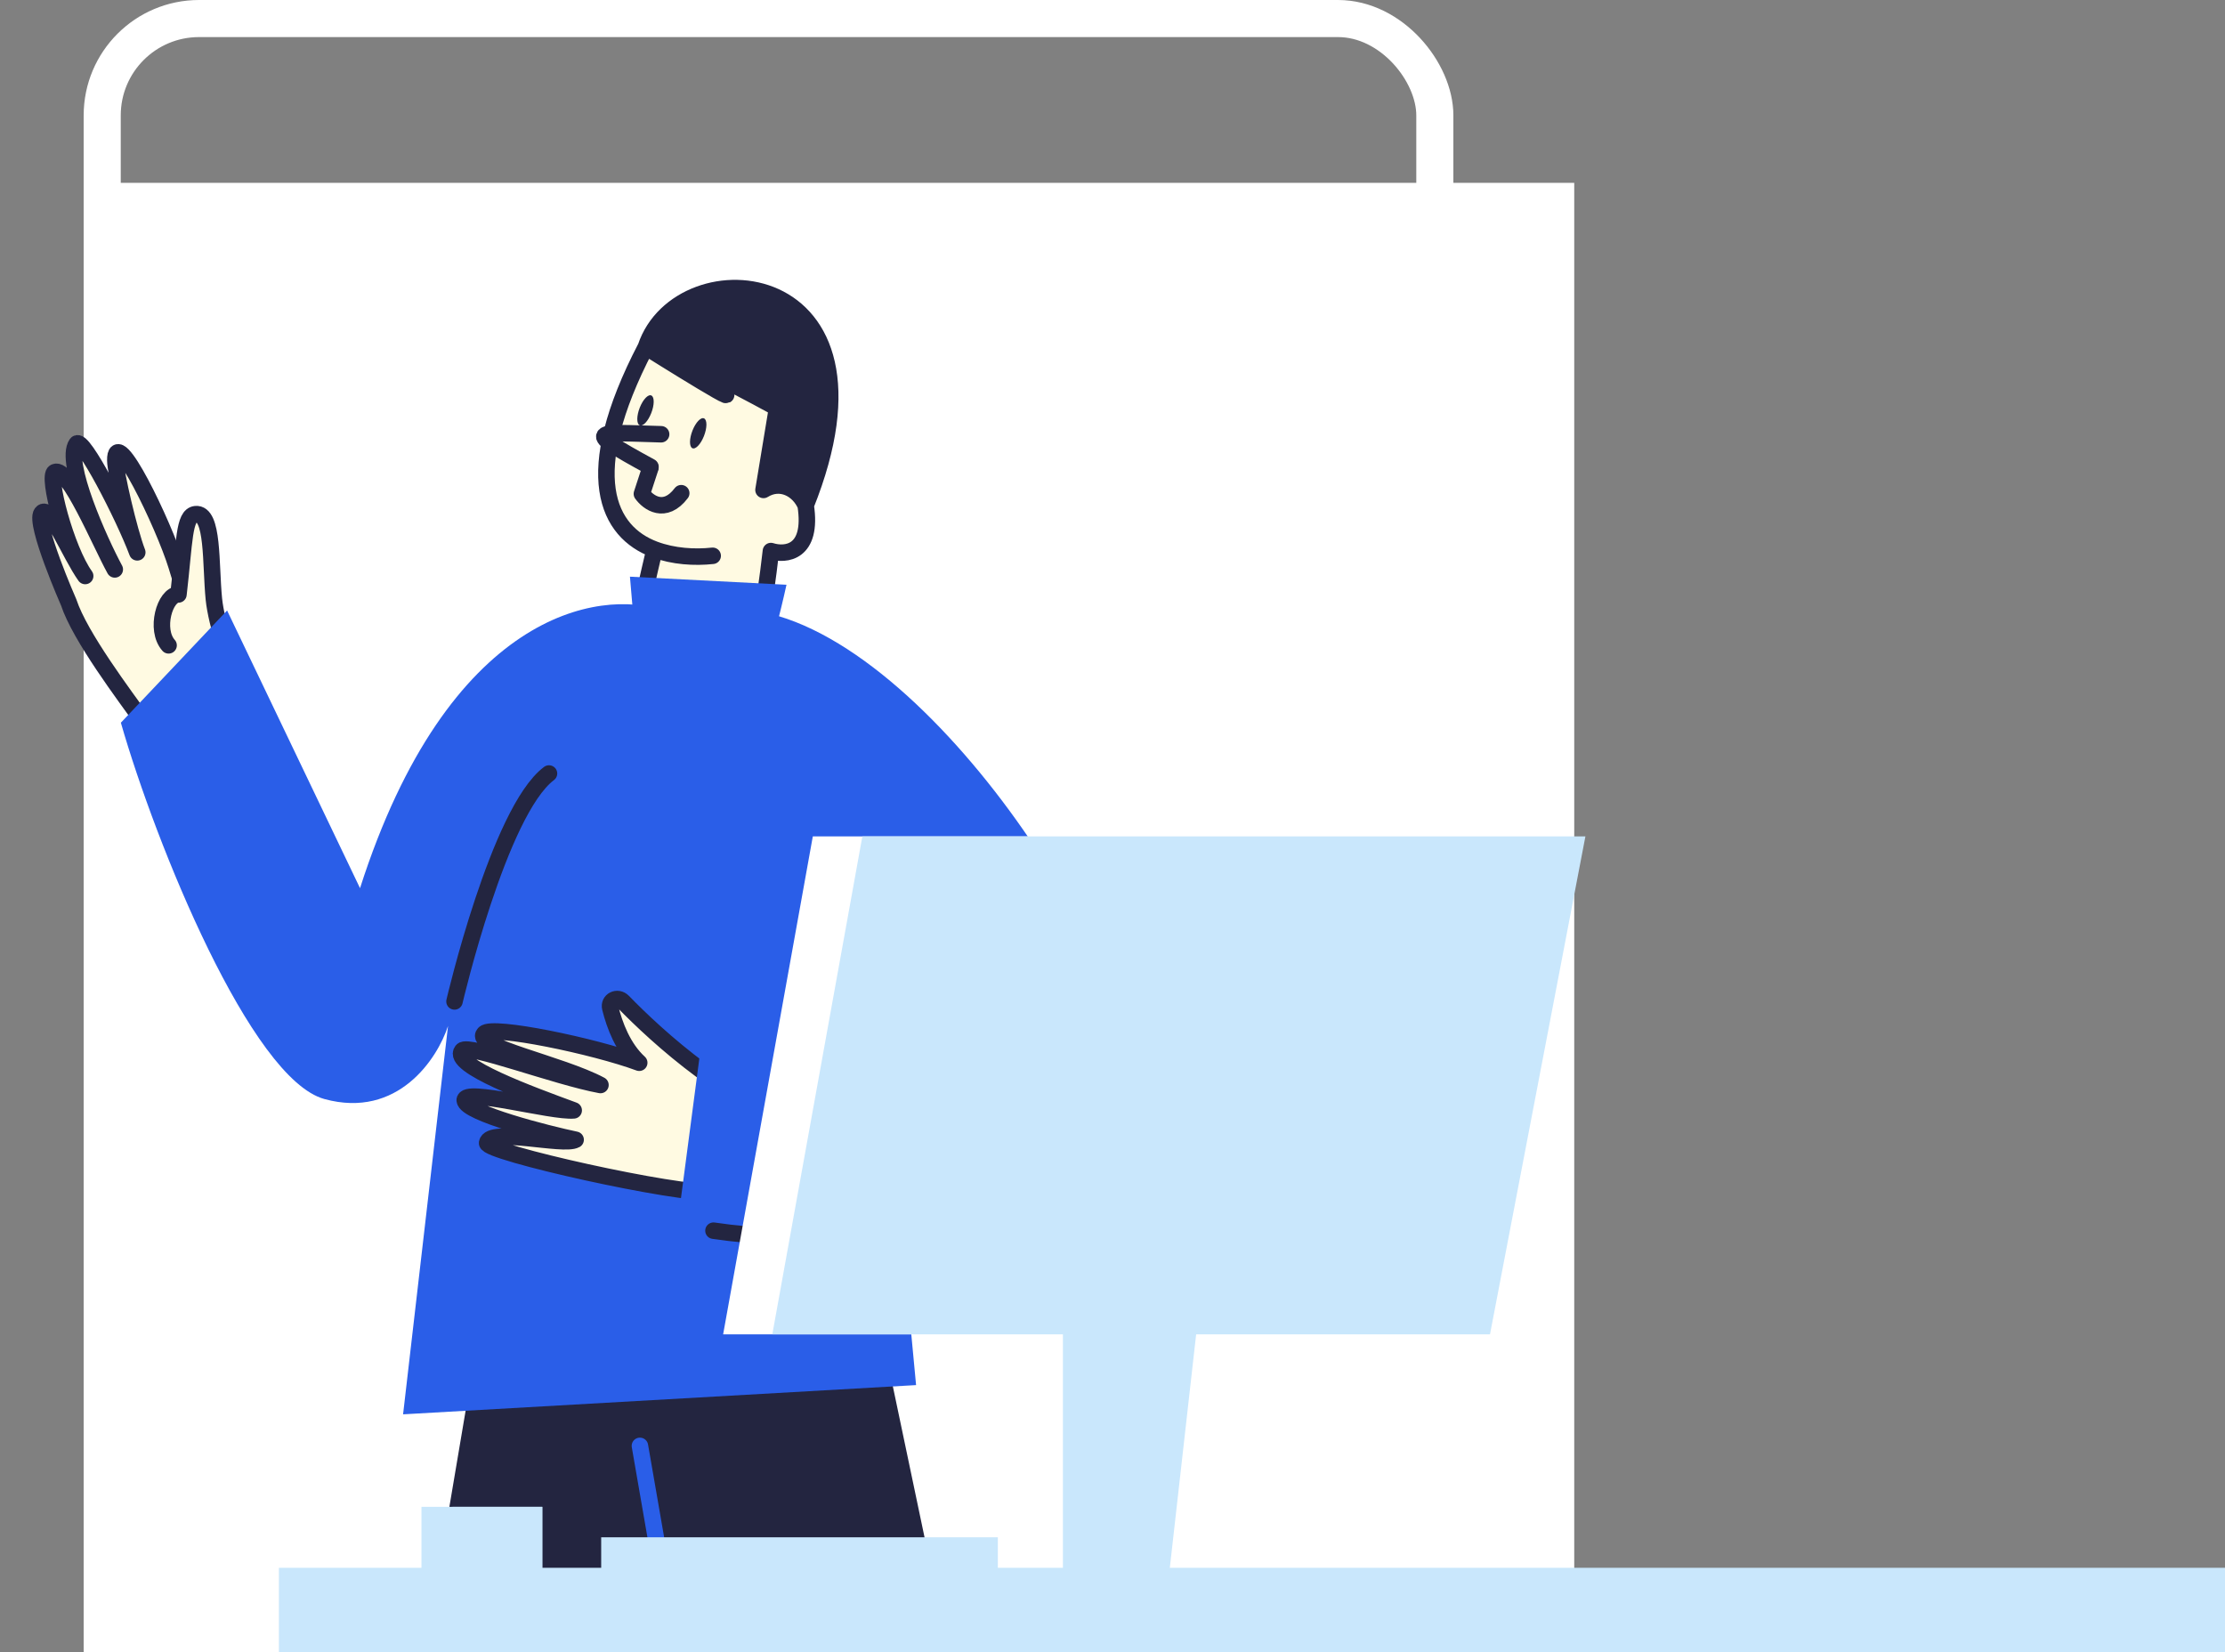 <svg width="540" height="401" viewBox="0 0 540 401" fill="none" xmlns="http://www.w3.org/2000/svg">
<rect x="0" y="0" width="540" height="401" fill="#808080" stroke="none"/>
<rect width="361.755" height="356.627" transform="matrix(-1 0 0 1 382.061 44.373)" fill="white"/>
<path d="M195.537 122.657C219.274 63.498 165.016 59.492 156.742 84.222C140.468 115.457 147.52 129.099 158.852 133.337C156.131 145.264 148.912 172.211 156.222 181.872C165.359 193.948 171.421 199.72 177.312 183.976C182.025 171.381 185.799 145.227 187.097 133.724C190.648 134.859 197.307 134.236 195.537 122.657Z" fill="#FFFAE2"/>
<path d="M172.967 134.877C168.593 135.351 163.435 135.052 158.852 133.337M156.742 84.222C165.016 59.492 219.274 63.498 195.537 122.657M156.742 84.222C140.468 115.457 147.52 129.099 158.852 133.337M156.742 84.222C156.742 84.222 187.8 103.739 171.532 92.235C155.264 80.731 188.582 99.001 188.582 99.001L185.298 118.894C189.386 116.35 193.802 118.64 195.537 122.657M195.537 122.657C197.307 134.236 190.648 134.859 187.097 133.724C185.799 145.227 182.025 171.381 177.312 183.976C171.421 199.72 165.359 193.948 156.222 181.872C148.912 172.211 156.131 145.264 158.852 133.337" stroke="#232540" stroke-width="4" stroke-linecap="round" stroke-linejoin="round"/>
<path d="M195.814 123.092C220.155 67.932 167.622 54.899 156.169 84.222L188.296 98.689L184.737 120.165C191.519 116.104 195.571 121.509 195.814 123.092Z" fill="#232540"/>
<rect x="24.806" y="4.5" width="323.423" height="371.457" rx="23.5" stroke="white" stroke-width="9"/>
<path d="M229.387 396.891L215.238 329.51H145.905L163.734 396.891H229.387Z" fill="#232540"/>
<path d="M103.788 396.891L116.003 324.58H169.972V358.593L157.939 384.566L146.112 396.891H103.788Z" fill="#232540"/>
<path d="M159.443 374.705L155.306 350.875" stroke="#2A5EE8" stroke-width="4" stroke-linecap="round" stroke-linejoin="round"/>
<path d="M35.104 175.579C30.194 168.744 19.389 154.465 16.671 146.184C16.671 146.184 8.239 127.019 10.096 124.517C11.918 122.063 16.84 134.216 20.465 139.481C15.917 132.835 11.356 115.44 13.29 114.57C16.582 113.09 24.274 131.699 27.859 138.184C24.233 131.467 15.489 112.151 18.572 107.716C19.953 105.729 29.795 124.819 33.171 133.657C31.159 128.199 28.035 114.584 27.986 111.779C27.826 102.61 39.695 127.153 42.84 137.307L53.371 171.755L35.104 175.579Z" fill="#FFFAE2"/>
<path d="M35.104 175.579C30.194 168.744 19.389 154.465 16.671 146.184C16.671 146.184 8.239 127.019 10.096 124.517C11.954 122.016 17.033 134.696 20.675 139.781C16.059 133.375 11.326 115.453 13.29 114.57C16.582 113.09 24.274 131.699 27.859 138.184C24.233 131.467 15.489 112.151 18.572 107.716C19.973 105.699 30.087 125.386 33.316 134.041C31.313 128.869 28.036 114.652 27.986 111.779C27.826 102.61 39.695 127.153 42.84 137.307L53.371 171.755L35.104 175.579Z" stroke="#232540" stroke-width="4" stroke-linecap="round" stroke-linejoin="round"/>
<path d="M51.923 145.406C52.511 151.311 56.175 162.769 58.638 167.786L48.264 162.55L37.891 157.313C34.488 153.505 40.721 147.312 43.332 144.271C44.845 131.316 44.615 125.098 47.491 124.799C51.872 124.343 51.074 136.888 51.923 145.406Z" fill="#FFFAE2"/>
<path d="M58.629 167.786C56.165 162.766 52.498 151.301 51.909 145.393C51.059 136.87 51.858 124.318 47.473 124.774C44.595 125.073 44.825 131.294 43.311 144.257C40.008 144.201 37.512 152.799 40.918 156.61" stroke="#232540" stroke-width="4" stroke-linecap="round" stroke-linejoin="round"/>
<path d="M160.986 148.149C145.386 142.744 108.823 148.655 87.376 215.537L55.115 148.149L29.334 175.381C37.816 204.937 60.931 261.847 78.743 266.711C96.555 271.575 106.157 256.915 108.732 248.977L97.827 343.219L222.328 336.126L218.738 298.02C234.187 297.007 269.766 289.41 274.128 266.711C279.58 238.337 225.963 154.229 182.797 148.149H160.986Z" fill="#2A5EE8"/>
<path d="M190.879 141.903C190.879 141.903 186.866 160.335 184.415 163.758L154.652 160.711L152.886 139.943L190.879 141.903Z" fill="#2A5EE8"/>
<path d="M226.382 247.763C226.382 236.068 212.227 221.213 212.227 221.213L216.19 258.194C222.126 255.26 226.382 251.304 226.382 247.763Z" fill="#FFFAE2"/>
<path d="M183.632 267.36C183.632 267.36 202.522 264.949 216.19 258.194M216.19 258.194C222.126 255.26 226.382 251.304 226.382 247.763C226.382 236.068 212.227 221.213 212.227 221.213L216.19 258.194Z" stroke="#232540" stroke-width="4" stroke-linecap="round" stroke-linejoin="round"/>
<path d="M110.305 243.022C110.305 243.022 121.063 196.874 133.237 187.708" stroke="#232540" stroke-width="4" stroke-linecap="round" stroke-linejoin="round"/>
<path d="M162.951 107.024C142.916 102.382 139.492 102.55 161.551 114.276L162.951 107.024Z" fill="#FFFAE2"/>
<path d="M160.454 105.381C144.518 104.951 140.764 103.974 157.871 113.278" stroke="#232540" stroke-width="4" stroke-linecap="round" stroke-linejoin="round"/>
<path d="M157.853 113.516L155.784 119.84C157.305 121.972 161.344 124.925 165.334 119.683" stroke="#232540" stroke-width="4" stroke-linecap="round" stroke-linejoin="round"/>
<ellipse rx="1.536" ry="3.902" transform="matrix(-0.901 -0.447 -0.367 0.925 156.66 99.59)" fill="#232540"/>
<ellipse rx="1.536" ry="3.902" transform="matrix(-0.901 -0.447 -0.367 0.925 169.455 105.149)" fill="#232540"/>
<path d="M199.065 274.932C221.497 286.339 182.712 288.329 173.088 289.286C164.922 290.098 117.841 279.645 118.213 277.347C118.824 273.582 136.776 278.258 139.706 276.586C133.059 275.204 113.03 270.131 112.786 267.022C112.542 263.914 133.854 269.93 139.238 269.458C129.043 265.697 109.321 258.562 112.157 254.952C113.557 253.169 134.912 261.322 145.732 263.305C136.171 258.205 114.624 253.899 117.527 250.796C119.482 248.707 144.282 253.87 155.139 257.901C151.203 254.291 149.157 248.82 148.112 244.623C147.645 242.75 149.87 241.686 151.209 243.064C159.238 251.334 178.003 268.734 199.065 274.932Z" fill="#FFFAE2" stroke="#232540" stroke-width="4" stroke-linecap="round" stroke-linejoin="round"/>
<path d="M162.399 312.56L204.866 303.189V256.614H169.76L162.399 312.56Z" fill="#2A5EE8"/>
<path d="M210.812 298.653C210.812 298.653 194.391 301.814 173.157 298.653" stroke="#232540" stroke-width="4" stroke-linecap="round" stroke-linejoin="round"/>
<path d="M372.043 202.965H197.268L175.502 323.81H348.978L372.043 202.965Z" fill="white"/>
<path d="M384.775 202.965H209.292L187.438 323.81H361.616L384.775 202.965Z" fill="#C9E7FC"/>
<path d="M290.307 323.758H257.967V386.209H283.265L290.307 323.758Z" fill="#C9E7FC"/>
<rect width="96.267" height="9.039" transform="matrix(-1 0 0 1 242.173 373.061)" fill="#C9E7FC"/>
<rect width="29.331" height="16.434" transform="matrix(-1 0 0 1 131.616 365.666)" fill="#C9E7FC"/>
<rect width="21.811" height="16.434" transform="matrix(-1 0 0 1 131.616 365.666)" fill="#C9E7FC"/>
<rect x="-5.136" y="-5.136" width="10.271" height="462.04" transform="matrix(4.01489e-08 -1 -1 -4.759e-08 529.728 390.728)" fill="#C9E7FC" stroke="#C9E7FC" stroke-width="10.271"/>
</svg>
